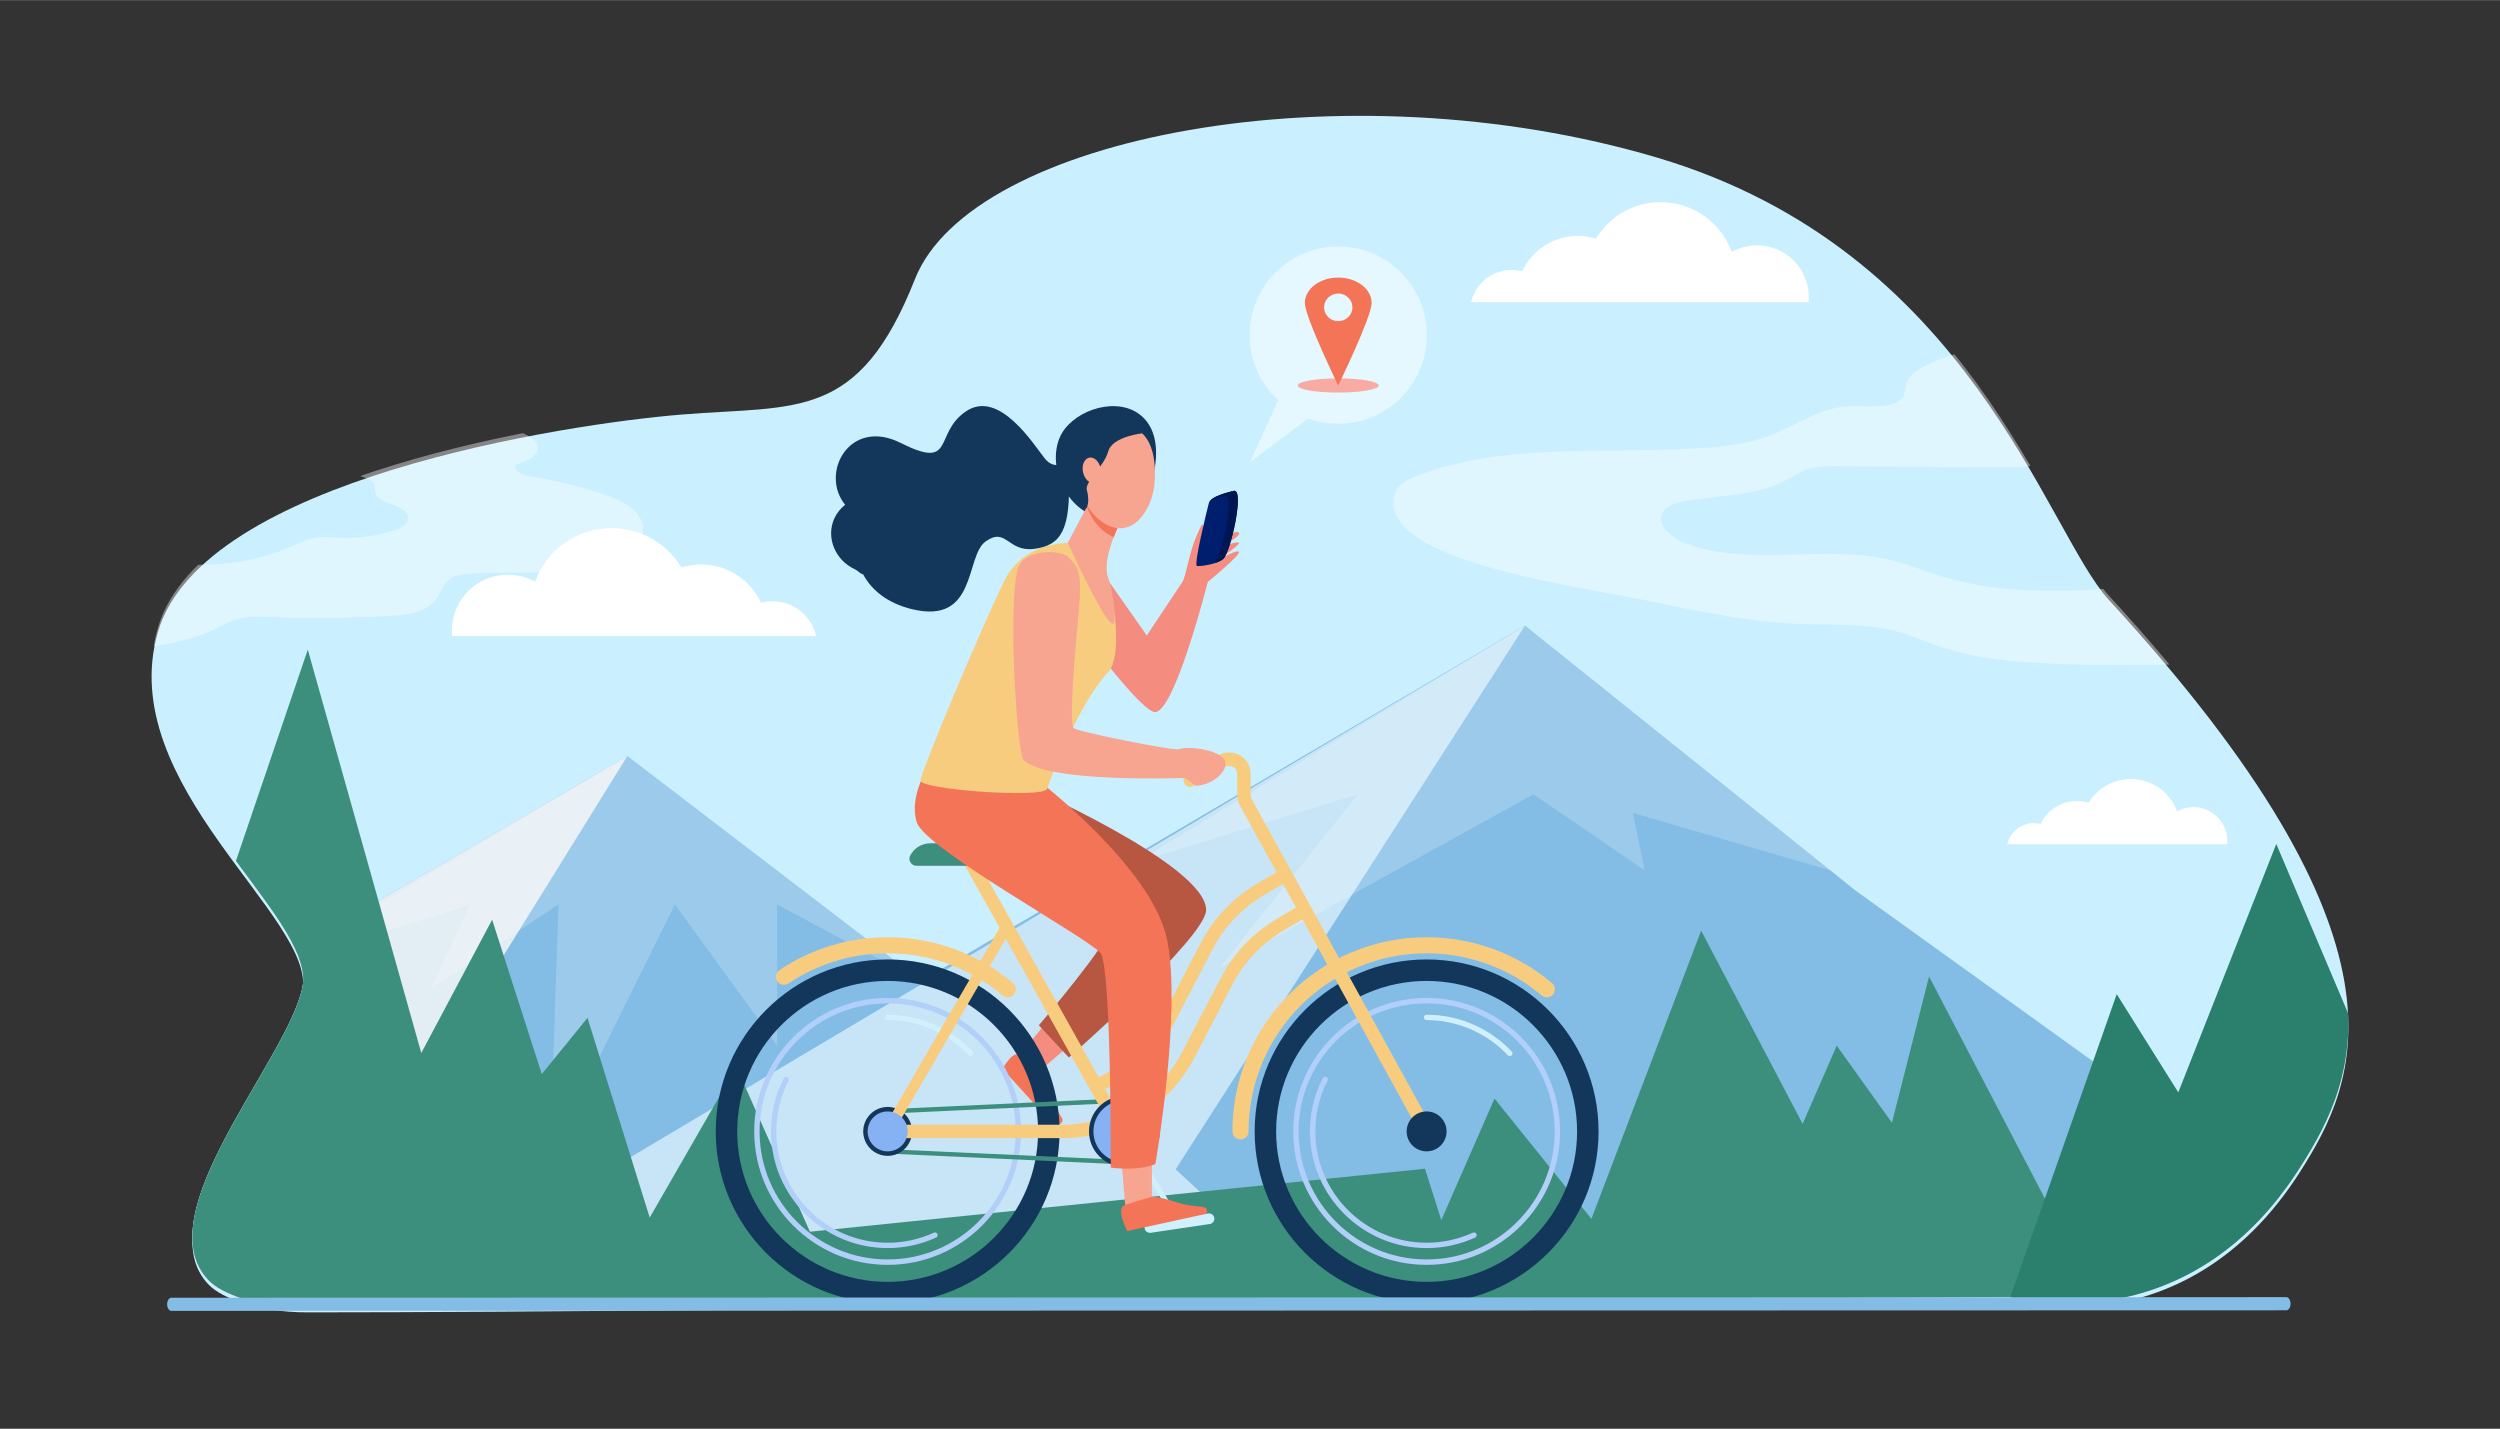 <svg version="1.2" xmlns="http://www.w3.org/2000/svg" viewBox="0 0 3500 2000" width="3501" height="2001"><rect x="0" y="0" width="3500" height="2000" fill="#333333" stroke="none"/><defs><clipPath clipPathUnits="userSpaceOnUse" id="cp1"><path d="m2814.38 1815.47c0 0 245.21 71.39 405.92-181.5 80.21-126.23 173.24-320.16-267.57-799.99-88.79-96.66-193.81-489.32-632.9-619.55-439.08-130.22-959.92-29.41-1038.82 170.01-78.9 199.41-164.66 176.6-325.88 189.7-161.23 13.11-672.35 90.45-734.1 304.79-61.75 214.34 222.97 401.12 202.39 503.01-20.58 101.88-220.91 318.63-131.03 410.62 17.8 18.23 67.97 38.49 138.18 38.49 308.03 0 877.88-5.92 877.88-5.92z"/></clipPath></defs><style>.a{fill:#caf0ff}.b{fill:#83bde5}.c{mix-blend-mode:multiply;fill:#e3eef4}.d{opacity:.2;fill:#fff}.e{mix-blend-mode:multiply;fill:#c8e5f7}.f{fill:#3c8f7c}.g{fill:#2a806c}.h{fill:#fff}.i{opacity:.4;mix-blend-mode:screen;fill:#fff}.j{fill:#13375b}.k{fill:#f48c7f}.l{fill:#d0f0fd}.m{fill:#001e6e}.n{fill:#001653}.o{fill:#b2cffa}.p{fill:#f7cc7f}.q{fill:#f47458}.r{fill:#b75742}.s{fill:#86b1f2}.t{fill:#f7a491}.u{fill:#f7604b}.v{fill:#e6f8ff}.w{fill:#f7aba2}</style><path class="a" d="m2814.4 1821.5c0 0 245.2 71.4 405.9-181.5 80.2-126.3 173.2-320.2-267.6-800-88.8-96.7-193.8-489.3-632.9-619.6-439.1-130.2-959.9-29.4-1038.8 170-78.9 199.5-164.6 176.6-325.9 189.7-161.2 13.1-672.3 90.5-734.1 304.8-61.7 214.4 223 401.2 202.4 503-20.6 101.9-220.9 318.7-131 410.7 17.8 18.2 68 38.5 138.2 38.5 308 0 877.9-6 877.9-6z"/><g clip-path="url(#cp1)"><path class="b" d="m878.3 1058.2l712.9 545.4-1541 355.8c0 0 17.8-116.5 28.6-170.3 10.9-54.4-37.5-125.4-98.6-208.9z"/><path class="c" d="m51.2 1685.7c21.8 39 33.6 73.7 27.6 103.4-6.4 31.9-15.3 85.9-21.4 124.6-2.6 20.2-5.3 36.2-7.2 45.7l530.1-122.4-134.3-82.2 432.3-696.6-898.1 522c37.1 19.5 58.9 59 71 105.5z"/><path class="d" d="m1295.6 1377.4l-207.6-111.4v197.4l-143.1-197.4-175.2 353.5 12.3-353.5-178.9 118.4 55.6-118.4-271 85.5 490.6-293.3z"/><path class="b" d="m2303 1962l1138.7-108.5-844.3-607.2-462.4-370.7-1800.7 1060z"/><path class="e" d="m360.5 1930.2l1601-0.6-315.6-292.8 489.1-761.2z"/><path class="f" d="m3037.6 2012.7l-336.9-645.8-52 204.7-77.3-107.9-47.7 109.5-142.1-270.5-153.6 403.5-135.7-168.4-83 189.7-45.2-32.4-53.9 363.6 300.9-1z"/><path class="g" d="m2963.4 1391.6l86.2 137.5 137.2-347.8 114 268.9 112.1-39 22.8 367.6-671.9 180.8z"/><path class="f" d="m2081.3 1908.2l-86.3-272.2-861.1 88.2-103-230.6-121.3 210.8-87.1-279.6-64 78.7-69.5-216.1-99.2 186.6-158.9-564.7-321.1 944.2 785.2 78.5h377.6z"/><path class="d" d="m2562.4 1218.3l-276.3-80.4 16.4 80.4-155.7-106.5-439.6 243.1 193.9-243.1-309.9 95.2 543.8-331.4z"/><path class="h" d="m2059.5 422.9c6-25.9 29.1-45.2 56.8-45.2 5.1 0 10 0.7 14.7 1.9 13.7-29.2 43.4-49.5 77.8-49.5 8.9 0 17.5 1.3 25.5 3.9 18.5-30.7 52.2-51.2 90.6-51.2 45.8 0 84.7 29 99.5 69.6 10.4-5.8 22.5-9.1 35.3-9.1 40.1 0 72.6 32.5 72.6 72.6q0 3.5-0.4 7z"/><path class="h" d="m2810.2 1181.7c3.9-16.9 19-29.5 37-29.5 3.3 0 6.5 0.4 9.6 1.2 8.9-19 28.2-32.2 50.7-32.2 5.8 0 11.3 0.9 16.6 2.5 12.1-20 34-33.3 59-33.3 29.8 0 55.2 18.9 64.8 45.3 6.8-3.8 14.7-5.9 23-5.9 26.1 0 47.3 21.1 47.3 47.3q0 2.3-0.2 4.6z"/><path class="i" d="m3202.7 926.5c-40.1 0.7-88.3 2.4-128.3 3.1-75.7 1.4-151.5 2.7-227-2.1-42.2-2.7-84.8-7.4-124-20.1-23.7-7.6-45.8-18.1-70.1-24.3-42.8-10.9-88.9-8-133.8-9.8-69.4-2.7-137.1-16.8-204.2-30.8-103.3-21.6-358-53.9-364.5-135.8-0.8-9.4 1.9-19.3 8.9-26.9 5.4-5.9 13.7-9.6 21.8-12.8 120-47.9 263.1-31.3 397.3-39.6 34.4-2.2 69.2-6.2 100.2-18.1 36.1-13.9 67.7-38.5 107.8-40.5 28.3-1.3 65.7 5.6 77.8-14.4 3-4.9 2.8-10.6 3.7-16 4-23.3 54-38.4 80.9-46.4 93.6 31.1 141.1 76.6 205 127-7.3 0.6-14.5 1.7-21.5 3.3-25.7 6.2-47.3 20.5-73 26.9-19.7 4.9-40.7 4.8-61.4 4.7q-112.2-0.7-224.4-1.4c-14.1-0.1-28.7-0.1-41.8 3.9-12.9 3.9-23.4 11.5-35.1 17.4-38.5 19.3-87.1 19.7-132 26.4-14.3 2.2-30 6-36.8 16-11.4 16.7 10.1 35.9 31.9 44.2 87.2 33.6 194.5 1.1 287.3 23.5 24.8 6 47.8 15.9 72 23.3 79.3 24.3 167.6 22.2 252.3 15.2 52.8-4.3 105.7-10.4 158.6-12.7 24.8 35.7 46.1 70.8 64.9 103.6z"/><path class="i" d="m210.3 791.9c32.7-2.9 65.8-0.1 98.7-2.5 35.2-2.6 69.9-11.4 101.7-25.7 8.8-4 17.5-8.4 27-10.4 12.8-2.8 26.2-1.2 39.3-0.7 25.6 1 51.4-2.6 75.6-10.4 8.2-2.7 17.3-7.1 18.6-14.9 1.8-10.1-10.1-17.3-20.5-20.7-10.4-3.5-22.9-7.7-25.2-17.7-1-4.5 0.4-9.5-2.2-13.4-1.8-2.7-5.1-4.1-8.2-5.3-34.5-13.7-72.1-19.1-109.4-20.5-5.1-0.2-10.2-0.2-15.4 0 58.8-24 125.4-43 190.4-57.7 4.3 0 8.5-0.1 12.7-0.2 49.8-1.4 103.3-5.9 145.8 18 5.6 3.2 11.1 7.1 12.9 12.8 4.5 14.1-15 23.8-30.5 27.4-2.5 9.7 11.6 15.3 22.3 17 34.6 5.7 68.7 14 101.7 25 23.5 7.8 49.5 20.2 54.1 42.7 3.2 15.9-6 32.3-19.7 42.4-13.6 10.1-31 14.9-48.2 18-58.6 10.4-119.1 3.2-178.5 8.5-7.9 0.7-16.2 1.7-22.6 6-10.2 6.8-13 19.5-20.1 29.1-14.1 18.9-42.5 22.4-67.5 23.6-55.5 2.8-111.2 3.2-166.8 1.3-14-0.5-28.3-1.1-41.8 2.2-14.3 3.6-26.7 11.3-39.9 17.4-26.9 12.4-56.7 17.9-86.4 22.2-10-34-11.8-69.5-0.6-106q1.2-3.8 2.7-7.5z"/><path class="h" d="m1142.6 890.3c-6.4-28-31.4-48.8-61.3-48.8-5.5 0-10.8 0.7-15.9 2-14.7-31.5-46.7-53.4-83.9-53.4-9.6 0-18.8 1.5-27.5 4.2-20-33.1-56.3-55.2-97.8-55.2-49.3 0-91.3 31.3-107.2 75.1-11.3-6.2-24.3-9.8-38.1-9.8-43.3 0-78.3 35-78.3 78.3q0 3.8 0.4 7.6z"/><path class="j" d="m1483.7 612.1c-18.1 42.1 10.2 103.2 56.4 112 30 5.7 59.6-10.4 69.6-40.9 16.2-49.3 10-87.9-17.6-105.6-35.7-22.8-93.5-0.3-108.4 34.5z"/><path class="k" d="m1485 843.7c0 0 102.5 143.4 130 152.7 27.5 9.3 76-182.3 76-182.3 0 0 10.8-24.4 13.8-25.8 12.1-5.3-3.6-15.1-3.6-15.1l-18-39.4c0 0-1.7 1-8.9 18.2-9.8 23.3-14.2 55.9-19.1 62.7l-49.7 74.8-69.9-99.7z"/><path class="k" d="m1683.9 751.3l4.4-1.5q3-1.1 5.8-2.8c7.5-4.5 27.9-16.5 31.1-12.6 3.8 4.8-27.7 22.7-27.7 22.7 0 0 35.3-17.5 37.3-11 2.1 6.4-34.2 22.6-34.2 22.6 0 0 32.3-12.4 34-9 1.8 3.5-35.5 27.8-35.5 27.8 0 0 30.6-18.6 35.2-15.4 4.7 3.1-43.6 42.6-43.6 42.6z"/><path class="l" d="m1651.2 1715.9c-1.2 0-2.5-0.7-3.2-1.8l-77.1-124.6c-1.1-1.8-0.5-4.1 1.2-5.2 1.8-1.1 4.1-0.5 5.2 1.2l77.1 124.6c1.1 1.8 0.6 4.1-1.2 5.2-0.6 0.4-1.3 0.6-2 0.6z"/><path class="m" d="m1727.6 686.9c0 0-32.5 6.8-35.1 16.7-2.6 10-21 84.5-17 88.4 1.2 1.2 26.9-1.3 37-9.7 10.1-8.4 30.2-97.5 15.1-95.4z"/><path class="n" d="m1714.7 694.5c0 0-10.7 2.2-20.3 6 7.5-8.2 33.2-13.6 33.2-13.6 15.1-2.1-5 87-15.1 95.4-2.8 2.4-6.9 4.3-11.4 5.7 10.5-15 27.9-95.5 13.6-93.5z"/><path class="j" d="m1997.3 1824.5c-132.8 0-240.8-108-240.8-240.7 0-132.8 108-240.8 240.8-240.8 132.7 0 240.7 108 240.7 240.8 0 132.7-108 240.7-240.7 240.7zm0-451.4c-116.2 0-210.7 94.5-210.7 210.7 0 116.1 94.5 210.6 210.7 210.6 116.1 0 210.6-94.5 210.6-210.6 0-116.2-94.5-210.7-210.6-210.7z"/><path class="o" d="m1997.3 1770.6c-103 0-186.8-83.8-186.8-186.8 0-103.1 83.8-186.9 186.8-186.9 103 0 186.8 83.8 186.8 186.9 0 103-83.8 186.8-186.8 186.8zm0-366.1c-98.9 0-179.3 80.4-179.3 179.3 0 98.8 80.4 179.2 179.3 179.2 98.8 0 179.3-80.4 179.3-179.2 0-98.9-80.5-179.3-179.3-179.3z"/><path class="o" d="m1997.3 1747.1c-90.1 0-163.4-73.3-163.4-163.3 0-26.3 6.1-51.5 18-74.7 1-1.8 3.3-2.6 5.1-1.6 1.9 0.9 2.6 3.2 1.6 5.1-11.4 22.1-17.1 46.1-17.1 71.2 0 85.9 69.9 155.8 155.8 155.8 22.6 0 44.4-4.8 64.7-14.1 1.9-0.8 4.2 0 5 1.9 0.9 1.9 0.1 4.1-1.8 5-21.4 9.7-44.2 14.7-67.9 14.7z"/><path class="l" d="m2113.7 1478.4c-1 0-2-0.4-2.7-1.2-29.4-31.3-70.8-49.3-113.7-49.3-2.1 0-3.8-1.6-3.8-3.7 0-2.1 1.7-3.8 3.8-3.8 45 0 88.4 18.9 119.2 51.7 1.4 1.5 1.3 3.9-0.2 5.3-0.7 0.7-1.6 1-2.6 1z"/><path class="p" d="m1736.7 1595c-6.3 0-11.3-5-11.3-11.2 0-150 121.9-271.9 271.9-271.9 64.2 0 126.6 22.8 175.6 64.3 4.7 4 5.3 11.1 1.3 15.9-4.1 4.7-11.2 5.3-15.9 1.3-44.9-38-102.1-59-161-59-137.5 0-249.3 111.9-249.3 249.4 0 6.2-5.1 11.2-11.3 11.2z"/><path class="k" d="m1493.4 1466.5l-46.1 39.9c0 0-15.5 1.7-21.1-6.4-5.7-8.1-4.5-17-4.5-17l43-51.4z"/><path class="q" d="m1457.1 1498c9.9-3.9 0 0 11.4 35.2 10.6 23.3 22.2 32.7 18.3 37.4-4 4.7-9.5 6.7-9.5 6.7l-73.8-81.1c0 0 16.3-28.9 24.1-17.8 34.4 29.1 29.5 19.6 29.5 19.6z"/><path class="r" d="m1425.7 1095.4c0 0 262.9 114.3 262.9 178.4 0 38-192.2 206.5-192.2 206.5l-42-45.1c0 0 104.7-123 100.3-138.3-4.4-15.3-251.4-116.2-259.5-140.7-8.2-24.4 34.2-67.1 34.2-67.1z"/><path class="j" d="m1242.7 1824.5c-132.7 0-240.7-108-240.7-240.7 0-132.8 108-240.8 240.7-240.8 132.7 0 240.7 108 240.7 240.8 0 132.7-108 240.7-240.7 240.7zm0-451.4c-116.1 0-210.6 94.5-210.6 210.7 0 116.1 94.5 210.6 210.6 210.6 116.1 0 210.6-94.5 210.6-210.6 0-116.2-94.5-210.7-210.6-210.7z"/><path class="o" d="m1242.7 1770.6c-103 0-186.8-83.8-186.8-186.8 0-103.1 83.8-186.9 186.8-186.9 103 0 186.8 83.8 186.8 186.9 0 103-83.8 186.8-186.8 186.8zm0-366.1c-98.9 0-179.3 80.4-179.3 179.3 0 98.8 80.4 179.2 179.3 179.2 98.9 0 179.3-80.4 179.3-179.2 0-98.9-80.4-179.3-179.3-179.3z"/><path class="o" d="m1242.7 1747.1c-90.1 0-163.3-73.3-163.3-163.3 0-26.3 6-51.5 18-74.7 0.9-1.8 3.2-2.6 5-1.6 1.9 0.9 2.6 3.2 1.7 5.1-11.4 22.1-17.2 46.1-17.2 71.2 0 85.9 69.9 155.8 155.8 155.8 22.6 0 44.4-4.8 64.8-14.1 1.9-0.8 4.1 0 5 1.9 0.8 1.9 0 4.1-1.9 5-21.4 9.7-44.2 14.7-67.9 14.7z"/><path class="l" d="m1359.2 1478.4c-1 0-2-0.4-2.8-1.2-29.3-31.3-70.8-49.3-113.7-49.3-2.1 0-3.8-1.6-3.8-3.7 0-2.1 1.7-3.8 3.8-3.8 45 0 88.4 18.9 119.2 51.7 1.4 1.5 1.4 3.9-0.2 5.3-0.7 0.7-1.6 1-2.5 1z"/><path class="p" d="m1411 1396.1c-2.6 0-5.2-0.9-7.3-2.7-44.9-38-102.1-59-161-59-49.7 0-97.7 14.6-138.8 42.2-5.2 3.5-12.2 2.1-15.7-3.1-3.5-5.1-2.1-12.1 3.1-15.6 44.8-30.1 97.2-46 151.4-46 64.3 0 126.6 22.8 175.6 64.3 4.7 4 5.3 11.1 1.3 15.9-2.2 2.6-5.4 4-8.6 4z"/><path class="f" d="m1242.7 1558.9c-1.7 0-3-1.3-3.1-3-0.1-1.7 1.2-3.2 2.9-3.2l331.5-15.4c1.7-0.1 3.2 1.3 3.2 3 0.1 1.7-1.2 3.2-2.9 3.2l-331.5 15.4q0 0-0.1 0z"/><path class="f" d="m1578.8 1630.2q0 0-0.1 0l-336.1-15.4c-1.8 0-3.1-1.5-3-3.2 0.1-1.7 1.6-3.1 3.2-3l336.2 15.4c1.7 0 3 1.5 2.9 3.2 0 1.7-1.4 3-3.1 3z"/><path class="j" d="m1242.7 1618c-18.9 0-34.2-15.4-34.2-34.2 0-18.9 15.3-34.3 34.2-34.3 18.9 0 34.2 15.4 34.2 34.3 0 18.8-15.3 34.2-34.2 34.2z"/><path class="p" d="m1534.9 1529c-3.7 0-7.2-2.2-8.7-5.8-2-4.8 0.3-10.3 5.1-12.3 41.4-17.1 75.6-48.4 96.2-88.1l53.2-102.3c18.1-34.8 45.5-63.7 79.2-83.6l34.3-20.2c4.5-2.7 10.3-1.2 12.9 3.3 2.6 4.5 1.1 10.2-3.3 12.9l-34.3 20.2c-30.8 18.1-55.7 44.4-72.1 76.1l-53.2 102.3c-22.7 43.6-60.2 78-105.7 96.8-1.2 0.5-2.4 0.7-3.6 0.7z"/><path class="p" d="m1561.6 1578.6c-3.3 0-6.5-1.7-8.3-4.8l-207.4-371c-2.6-4.5-0.9-10.2 3.6-12.8 4.5-2.5 10.3-0.9 12.8 3.6l207.5 371c2.5 4.6 0.9 10.3-3.7 12.8-1.4 0.8-3 1.2-4.5 1.2z"/><path class="p" d="m1486.8 1593.2h-244.1c-5.2 0-9.4-4.2-9.4-9.4 0-5.2 4.2-9.4 9.4-9.4h244.1c71.2 0 135.9-39.3 168.7-102.5l53.2-102.3c18-34.8 45.4-63.7 79.2-83.6l34.3-20.3c4.5-2.6 10.2-1.1 12.9 3.4 2.6 4.4 1.1 10.2-3.4 12.8l-34.2 20.3c-30.8 18.1-55.7 44.4-72.2 76.1l-53.1 102.2c-36.1 69.5-107.1 112.7-185.4 112.7z"/><path class="p" d="m1242.7 1591.3c-1.3 0-2.6-0.3-3.8-1-3.6-2.1-4.8-6.7-2.7-10.3l166.6-286.9c2.1-3.6 6.7-4.8 10.2-2.7 3.6 2.1 4.9 6.7 2.8 10.3l-166.6 286.8c-1.4 2.4-3.9 3.8-6.5 3.8z"/><path class="j" d="m1574.1 1633.3c-27.3 0-49.5-22.2-49.5-49.5 0-27.4 22.2-49.6 49.5-49.6 27.4 0 49.6 22.2 49.6 49.6 0 27.3-22.2 49.5-49.6 49.5z"/><path class="s" d="m1214.7 1583.8c0 15.4 12.5 27.9 28 27.9 15.4 0 28-12.5 28-27.9 0-15.5-12.6-28-28-28-15.5 0-28 12.5-28 28z"/><path class="s" d="m1530.8 1583.8c0 23.9 19.4 43.3 43.3 43.3 24 0 43.4-19.4 43.4-43.3 0-24-19.4-43.4-43.4-43.4-23.9 0-43.3 19.4-43.3 43.4z"/><path class="l" d="m1609.8 1725.7c-3.6 0-6.8-2.6-7.4-6.4-0.6-4.1 2.2-7.9 6.4-8.5l82.7-12.2c4.1-0.6 7.9 2.2 8.5 6.3 0.7 4.1-2.2 7.9-6.3 8.5l-82.7 12.3q-0.6 0-1.2 0z"/><path class="f" d="m1302.4 1180.4h73.3c5.5 0 9.9 4.4 9.9 9.8v11.8c0 5.4-4.4 9.9-9.9 9.9h-92.6c-7.2 0-12.2-7.6-8.9-14.1 5.1-10.3 15.8-17.4 28.2-17.4z"/><path class="t" d="m1612.7 1595v87.5c0 0-7.5 13.6-17.4 13.6-9.9 0-19.5-3-19.5-3l-9.7-115.7z"/><path class="q" d="m1611.7 1675.6c7.9-0.9 15.4 1.2 37.6 8 24.4 7.5 38.4 3.3 40 9.3 1.5 6-0.9 6.3-0.9 6.3l-110.4 24.1c0 0-16.4-32.4-3.4-36.5 28.6-9.2 37.1-11.2 37.1-11.2z"/><path class="q" d="m1450.4 1089.8c0 0 162 123.5 183.3 224.4 21.3 100.9-16.2 315.3-16.2 315.3 0 0-20.5 10-62.4 5 0 0 0.8-280.2-14.2-300.2-15-20.1-246.4-146.1-257.6-183.7-11.3-37.6 17.6-79 17.6-79z"/><path class="u" d="m1360.2 1053.3q-0.4 0-0.8-0.1c-1.7-0.4-2.7-2.1-2.3-3.8 1.6-6.5 2.8-10.5 2.8-10.7 0.5-1.6 2.3-2.6 3.9-2.1 1.7 0.5 2.6 2.2 2.1 3.9 0 0-1.2 4.1-2.7 10.4-0.4 1.4-1.6 2.4-3 2.4z"/><path class="p" d="m1510.2 760c0 0 32 16.3 41.4 50.2 9.4 33.8 19.1 109.8 0 130.4-30.2 32.3-64.5 102.9-85.6 163.5-4.8 13.8-179.3 1.1-177.3-11.7 2.8-18 86.3-216.1 117-278.8 30.7-62.7 104.5-53.6 104.5-53.6z"/><path class="t" d="m1570.6 726.3c0 0-28.9 54.3-19.5 81.2 5.3 15 9.2 37.8 9.2 59.3 0 37.6-65.3-107.1-65.3-107.1l32-60.9z"/><path class="q" d="m1521.6 709.1c5.2 14.4 14 27.8 27.6 37.2q5.1 3.5 9.9 5.6c5.6-14.6 11.5-25.6 11.5-25.6l-43.6-27.5z"/><path class="p" d="m1997.3 1593.2c-3.3 0-6.6-1.8-8.3-4.9l-253.2-460.9c-2.4-4.4-3.7-9.3-3.7-14.4v-29.9c0-5.8-4-8.7-5.7-9.7-1.7-0.9-6.2-2.8-11.2 0.2l-44.1 26.4c-4.4 2.7-10.2 1.3-12.9-3.2-2.7-4.4-1.2-10.2 3.2-12.9l44.1-26.5c9.4-5.6 20.7-5.7 30.2-0.3 9.5 5.4 15.2 15.1 15.2 26v29.9c0 1.9 0.5 3.7 1.4 5.4l253.2 460.8c2.5 4.6 0.8 10.3-3.7 12.8-1.4 0.8-3 1.2-4.5 1.2z"/><path class="j" d="m1969.3 1583.8c0 15.4 12.5 27.9 28 27.9 15.4 0 27.9-12.5 27.9-27.9 0-15.5-12.5-28-27.9-28-15.5 0-28 12.5-28 28z"/><path class="t" d="m1711.8 1060.6c-11.8-11.8-47.4-16.6-61.5-11.9-7.6 2.5-144.7-25.1-147.4-29.7-6.4-10.8 2.3-108.5 7.3-163.1 5-54.5-0.5-61.6-13.6-75.5-11.3-12-62.9-11.4-71 13.9-15.7 48.9-1.3 260 7 268.9 30.6 33 221.2 25.8 224.7 25.8 4.7 0 13.4 10.8 18.1 10.8 4.7 0 17.9-2.8 27.9-10.7 2.6-2 20.2-16.8 8.5-28.5z"/><path class="j" d="m1462.4 641.3c-15.1-19-63.5-96.8-109.8-65.8-46.3 31.1-14.2 83.3-91.6 44.4-71.6-36-113.8 42.3-77.8 86.6-6.3 4.9-11.5 11.3-15.1 19-12.1 26.6 0.9 58.6 29 71.4 4.5 2.1 6.7 6.1 11.3 7 12.1 22.6 34.6 40.5 68.2 48.7 91.8 22.4 74.3-74.1 103.3-94.8 29.1-20.7 30.8 15.2 68 10.4 37.2-4.9 51.5-25.8 48.3-102.9l-1.9-20.3c0 0-16.8 15.4-31.9-3.7z"/><path class="t" d="m1556.7 593.8c0 0-21.5 3.3-35.7 21.8-14.2 18.5-19.9 86 21.9 114.8 41.7 28.9 70.9-18.1 73.5-54.4 2.6-36.4-2.8-85.5-59.7-82.2z"/><path class="j" d="m1496.8 662c-1.2-34.6 5.6-59.5 31.9-67.8 26.2-8.3 48.9-17.1 67 8.6l4.4 3.5c0 0-42.7 4.4-48.5 25.3-5.8 21-33 43.1-30.1 53.9 5.7 21-2 27.5-2 27.5l-3.7-3.7c0 0-17.8-12.6-19-47.3z"/><path class="t" d="m1541.1 656.1c1.9 9.9-2.2 18.7-9.1 19.9-6.9 1.1-14-5.9-15.9-15.8-1.8-9.8 2.3-18.6 9.2-19.8 6.8-1.1 13.9 5.9 15.8 15.7z"/><path class="v" d="m1997.6 468.9c0 68.5-55.6 124-124.1 124-68.5 0-124-55.5-124-124 0-68.5 55.5-124 124-124 68.5 0 124.1 55.5 124.1 124z"/><path class="v" d="m1794.5 549.4l-44.5 97.4 86.8-65.4z"/><path class="w" d="m1816.8 539.5c0 5.5 25.4 9.9 56.7 9.9 31.4 0 56.8-4.4 56.8-9.9 0-5.5-25.4-10-56.8-10-31.3 0-56.7 4.5-56.7 10z"/><path class="q" d="m1826.8 423.9c0 19.6 46.7 115.6 46.7 115.6 0 0 46.8-96 46.8-115.6 0-19.6-21-35.5-46.8-35.5-25.8 0-46.7 15.9-46.7 35.5zm26.9 6.2c0-10.7 8.9-19.4 19.8-19.4 11 0 19.9 8.7 19.9 19.4 0 10.6-8.9 19.3-19.9 19.3-10.9 0-19.8-8.7-19.8-19.3z"/></g><path class="b" d="m3200.9 1834.2l-2961 0.8c-3.2 0-5.9-4.1-5.9-9.2 0-5 2.6-9.2 5.9-9.2l2961-0.8c3.2 0 5.8 4.1 5.9 9.2 0 5.1-2.7 9.2-5.9 9.2z"/></svg>